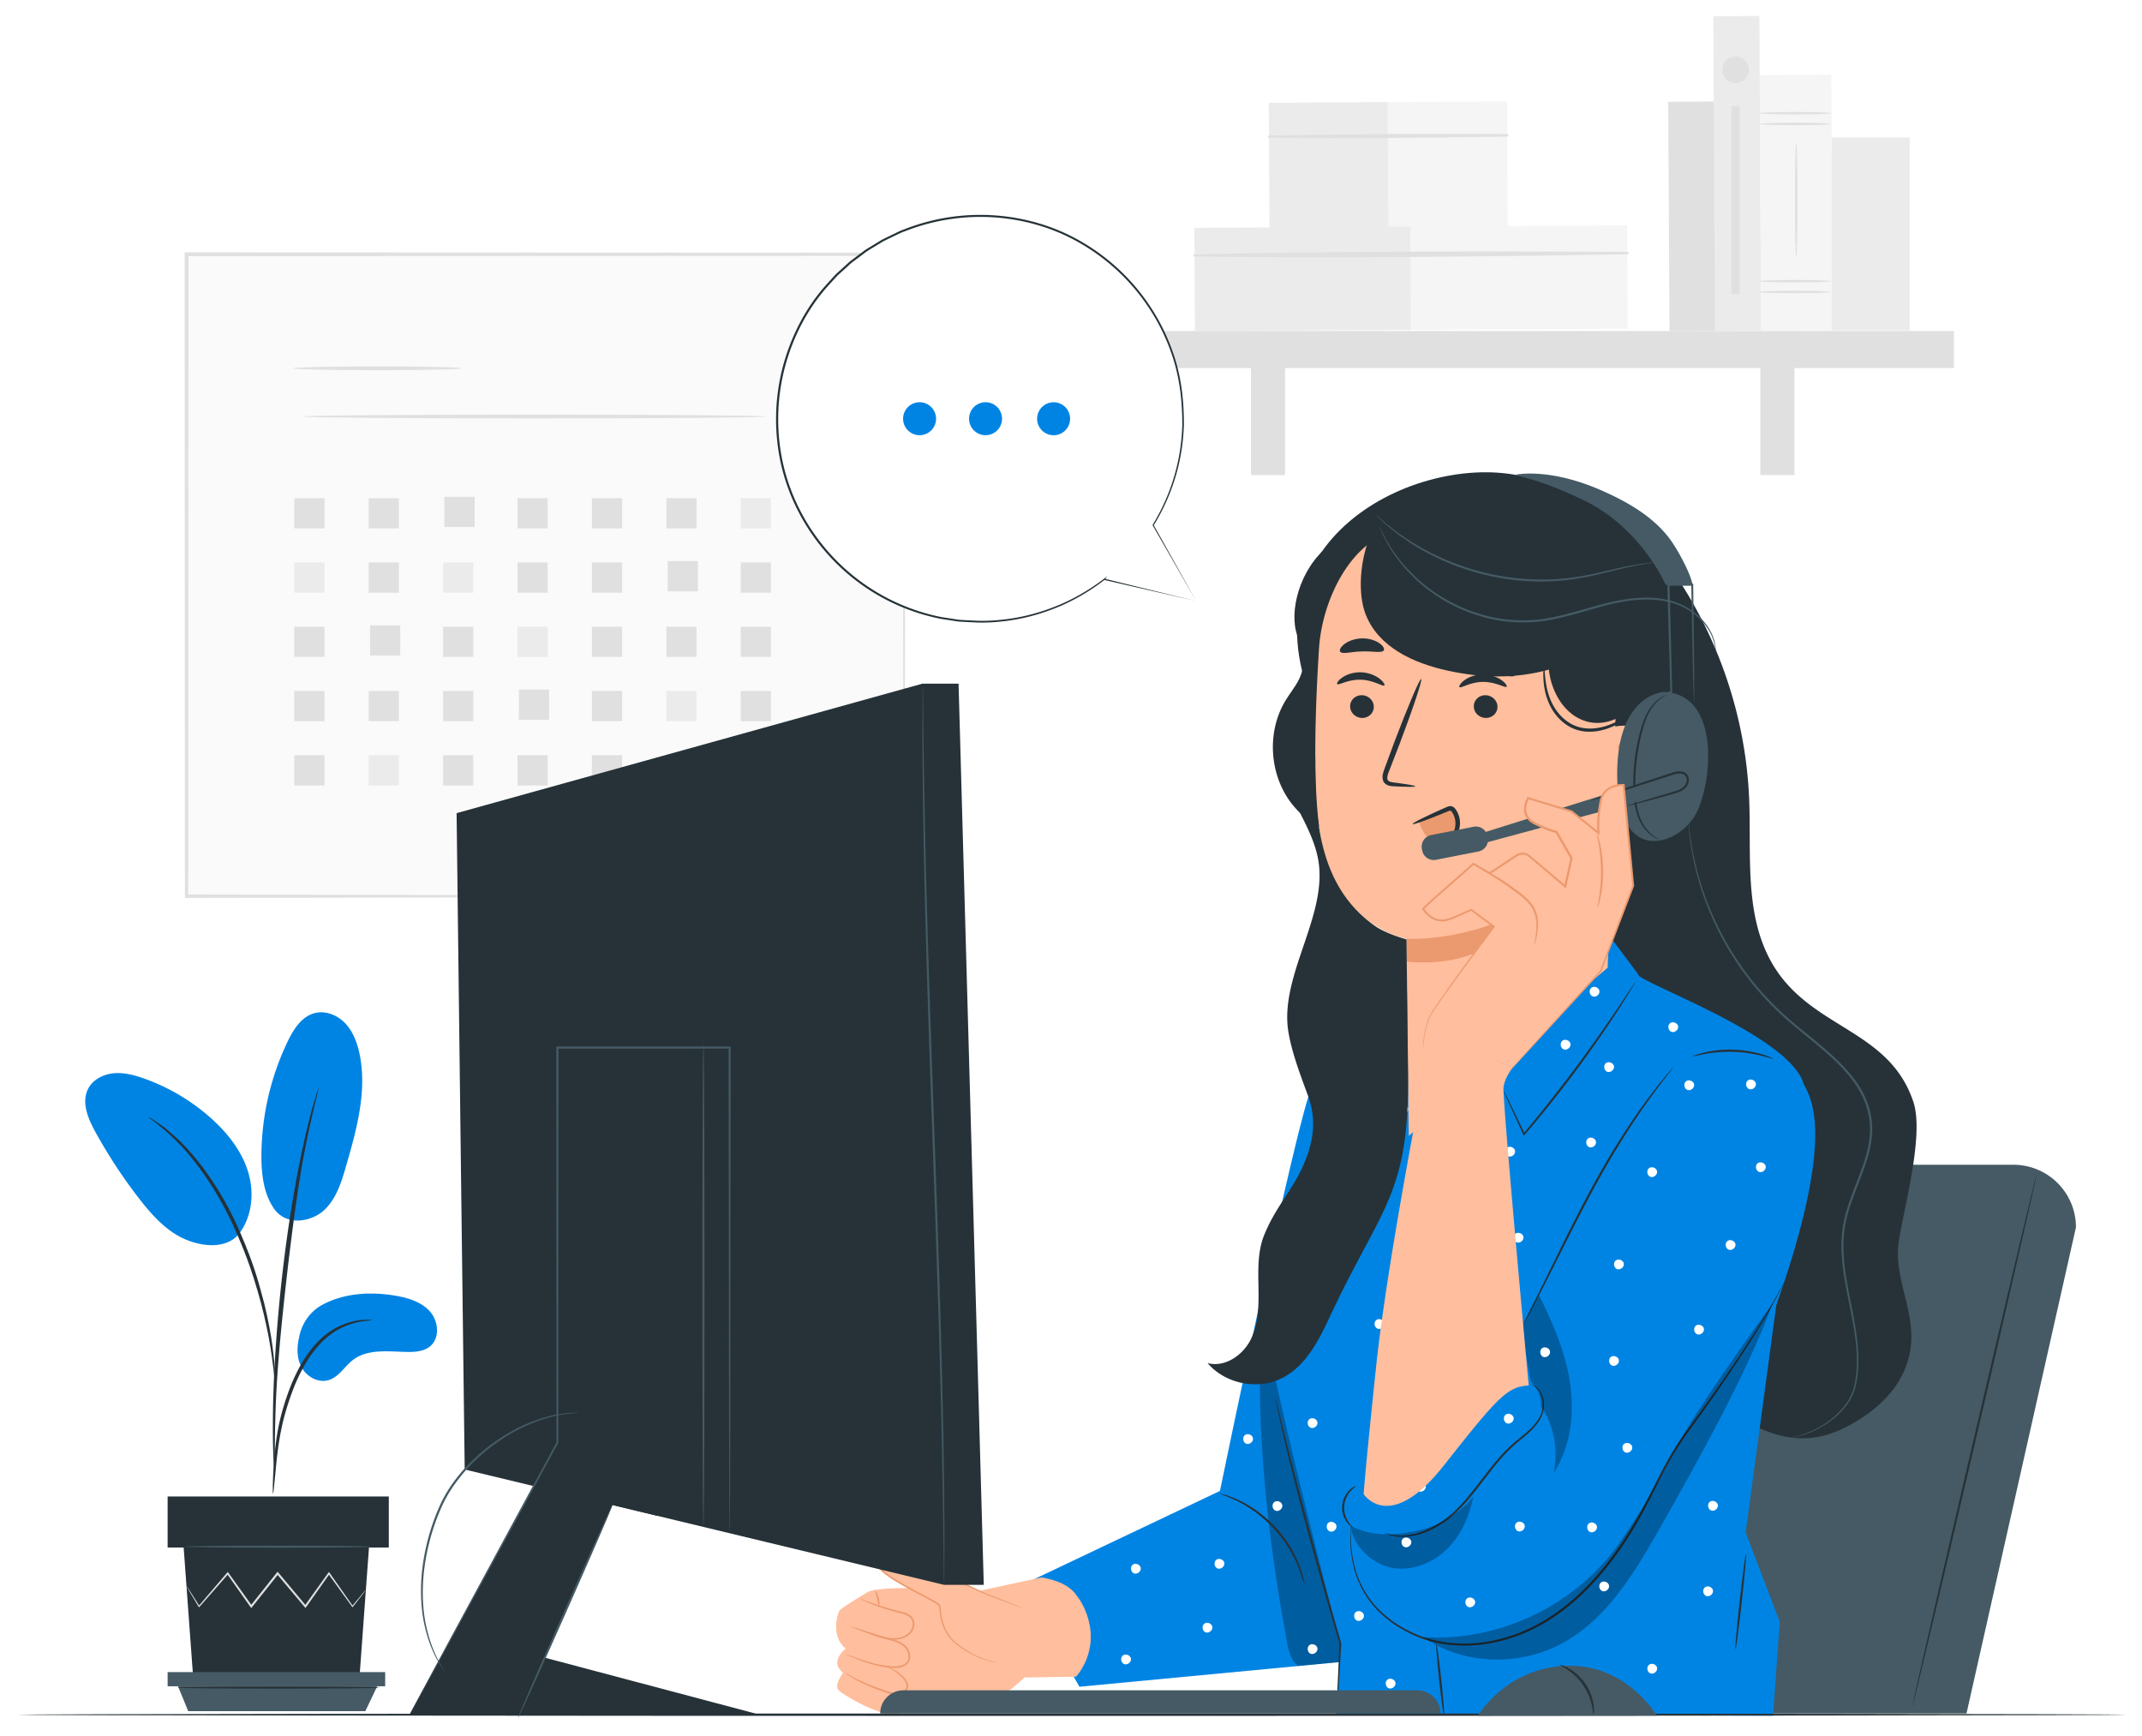 <svg width="538" height="436" fill="none" xmlns="http://www.w3.org/2000/svg"><g clip-path="url(#clip0)" filter="url(#filter0_d)"><path d="M227.085 59.85H46.869V221.08h180.216V59.851z" fill="#FAFAFA"/><path d="M227.086 221.09s-.031-1.038-.042-2.99c-.01-1.983-.031-4.869-.052-8.638-.02-7.568-.062-18.635-.104-32.733-.051-28.176-.124-68.426-.207-116.878l.405.405c-51.898.021-113.836.042-180.196.073h-.02l.477-.477c-.02 58.656-.041 113.856-.062 161.227l-.426-.425c53.767.093 98.761.166 130.343.218 15.801.052 28.248.083 36.761.114 4.246.021 7.506.042 9.728.052 1.09.01 1.92.021 2.512.021.582.01.883.031.883.031s-.27.021-.82.021c-.571.01-1.392.01-2.461.02-2.211.011-5.44.032-9.645.052-8.492.031-20.908.063-36.668.115-31.654.051-76.741.124-130.623.218h-.425v-.426c-.02-47.372-.042-102.571-.062-161.228v-.478h.497c66.361.031 128.298.052 180.196.073h.405v.405c-.083 48.555-.156 88.898-.207 117.126-.042 14.057-.083 25.093-.104 32.64-.021 3.738-.031 6.603-.052 8.565 0 1.921-.031 2.897-.031 2.897z" fill="#E0E0E0"/><path d="M115.97 88.504c0 .27-9.489.478-21.19.478-11.7 0-21.188-.218-21.188-.478 0-.27 9.478-.477 21.189-.477 11.7-.01 21.189.208 21.189.477zM192.329 100.61c0 .27-26.058.478-58.2.478-32.152 0-58.2-.218-58.2-.478 0-.27 26.058-.477 58.2-.477s58.2.207 58.2.477zM81.503 121.112h-7.59v7.589h7.59v-7.589zM100.189 121.112H92.6v7.589h7.589v-7.589zM119.219 120.771h-7.589v7.589h7.589v-7.589zM137.564 121.112h-7.589v7.589h7.589v-7.589zM156.262 121.112h-7.589v7.589h7.589v-7.589zM174.95 121.112h-7.589v7.589h7.589v-7.589z" fill="#E0E0E0"/><path d="M193.636 121.112h-7.589v7.589h7.589v-7.589zM81.503 137.258h-7.59v7.589h7.59v-7.589z" fill="#EBEBEB"/><path d="M100.189 137.258H92.6v7.589h7.589v-7.589z" fill="#E0E0E0"/><path d="M118.876 137.258h-7.589v7.589h7.589v-7.589z" fill="#EBEBEB"/><path d="M137.564 137.258h-7.589v7.589h7.589v-7.589zM156.262 137.258h-7.589v7.589h7.589v-7.589zM175.292 136.915h-7.589v7.589h7.589v-7.589zM193.636 137.258h-7.589v7.589h7.589v-7.589zM81.503 153.4h-7.59v7.589h7.59V153.4zM100.532 153.047h-7.59v7.589h7.59v-7.589zM118.876 153.4h-7.589v7.589h7.589V153.4z" fill="#E0E0E0"/><path d="M137.564 153.4h-7.589v7.589h7.589V153.4z" fill="#EBEBEB"/><path d="M156.262 153.4h-7.589v7.589h7.589V153.4zM174.95 153.4h-7.589v7.589h7.589V153.4zM193.636 153.4h-7.589v7.589h7.589V153.4zM81.503 169.534h-7.59v7.589h7.59v-7.589zM100.189 169.534H92.6v7.589h7.589v-7.589zM118.876 169.534h-7.589v7.589h7.589v-7.589zM137.919 169.191h-7.589v7.589h7.589v-7.589zM156.262 169.534h-7.589v7.589h7.589v-7.589z" fill="#E0E0E0"/><path d="M174.95 169.534h-7.589v7.589h7.589v-7.589z" fill="#EBEBEB"/><path d="M193.636 169.534h-7.589v7.589h7.589v-7.589zM81.503 185.676h-7.59v7.589h7.59v-7.589z" fill="#E0E0E0"/><path d="M100.189 185.676H92.6v7.589h7.589v-7.589z" fill="#EBEBEB"/><path d="M118.876 185.676h-7.589v7.589h7.589v-7.589zM137.564 185.676h-7.589v7.589h7.589v-7.589zM156.262 185.676h-7.589v7.589h7.589v-7.589zM175.292 185.335h-7.589v7.589h7.589v-7.589zM193.636 185.676h-7.589v7.589h7.589v-7.589zM430.595 21.49l-11.586.063.309 57.628 11.586-.062-.309-57.629z" fill="#E0E0E0"/><path d="M348.667 21.638l-29.992.16.17 31.81 29.992-.16-.17-31.81z" fill="#EBEBEB"/><path d="M378.527 21.482l-29.993.16.17 31.81 29.993-.16-.17-31.81z" fill="#F5F5F5"/><path d="M318.725 30.586c19.933.166 39.907.052 59.84-.28.405-.01.405-.634 0-.634-19.933-.114-39.907-.01-59.84.364-.353.01-.353.55 0 .55z" fill="#E0E0E0"/><path d="M354.48 52.93l-54.494.293.139 25.923 54.494-.292-.139-25.923z" fill="#EBEBEB"/><path d="M408.704 52.64l-54.493.291.139 25.923 54.493-.292-.139-25.923z" fill="#F5F5F5"/><path d="M300.019 60.424c36.201.405 72.527.041 108.717-.54.405-.01.405-.633 0-.633-36.201-.187-72.526-.166-108.717.623-.353.02-.353.55 0 .55zM490.751 79.141H279.638v9.292h211.113v-9.292z" fill="#E0E0E0"/><path d="M322.763 83.607h-8.565v31.695h8.565V83.607zM450.708 83.607h-8.576v31.695h8.576V83.607z" fill="#E0E0E0"/><path d="M441.907.002l-11.586.062.425 79.254 11.586-.062-.425-79.254z" fill="#EBEBEB"/><path d="M459.987 14.756l-17.992.096.345 64.232 17.992-.096-.345-64.232z" fill="#F5F5F5"/><path d="M459.862 27.128c0 .177-4.028.312-9 .312-4.973 0-9.001-.135-9.001-.312 0-.176 4.028-.311 9.001-.311 4.972 0 9 .135 9 .311zM459.862 24.429c0 .176-4.028.311-9 .311-4.973 0-9.001-.135-9.001-.311 0-.177 4.028-.312 9.001-.312 4.972 0 9 .146 9 .312zM459.862 69.32c0 .176-4.028.31-9 .31-4.973 0-9.001-.134-9.001-.31 0-.177 4.028-.312 9.001-.312 4.972 0 9 .145 9 .311zM459.862 66.62c0 .176-4.028.311-9 .311-4.973 0-9.001-.135-9.001-.311s4.028-.311 9.001-.311c4.972 0 9 .145 9 .311zM451.154 60.733c-.177 0-.312-6.479-.312-14.473 0-7.993.135-14.472.312-14.472.176 0 .311 6.479.311 14.472 0 7.994-.135 14.473-.311 14.473z" fill="#E0E0E0"/><path d="M479.652 30.524h-19.59v48.483h19.59V30.524z" fill="#EBEBEB"/><path d="M439.257 13.53a3.336 3.336 0 01-3.332 3.332 3.336 3.336 0 01-3.333-3.333 3.336 3.336 0 013.333-3.332 3.336 3.336 0 013.332 3.332zM436.953 22.686h-2.056V69.84h2.056V22.685z" fill="#E0E0E0"/><path d="M81.243 323.548c5.43-2.803 11.835-3.166 17.867-2.17 3.239.54 6.623 1.506 8.824 3.935 2.201 2.429 2.627 6.717.093 8.814-1.505 1.246-3.612 1.433-5.564 1.412-4.724-.052-9.956-.882-13.735 1.952-2.15 1.619-3.582 4.319-6.157 5.108-2.512.778-5.356-.706-6.696-2.98-1.339-2.273-1.38-5.108-.758-7.672 0 0 .654-5.575 6.126-8.399zM68.792 299.513c3.323 4.745 9.78 3.177 12.77.281 2.99-2.897 4.256-7.091 5.409-11.099 2.637-9.146 5.284-18.738 3.332-28.051-.581-2.782-1.63-5.564-3.581-7.63-1.952-2.066-4.963-3.291-7.714-2.565-3.26.862-5.274 4.049-6.738 7.081a67.006 67.006 0 00-6.613 28.695c-.01 4.63.53 9.468 3.135 13.288zM59.668 306.324c3.602-4.278 4.288-10.528 2.689-15.885-1.61-5.367-5.233-9.924-9.406-13.651a50.693 50.693 0 00-16.85-9.946c-2.44-.851-5.003-1.537-7.578-1.287-2.575.249-5.16 1.557-6.364 3.851-1.775 3.385-.073 7.485 1.765 10.828a128.42 128.42 0 0011.067 16.85c3.322 4.277 7.122 8.492 12.178 10.433 5.055 1.931 10.309 1.703 12.987-1.796" fill="#0084E4"/><path d="M68.577 371.096c.062 0 .166-.768.301-2.16.156-1.567.343-3.54.571-5.886.27-2.471.633-5.419 1.319-8.627.685-3.198 1.754-6.665 3.135-10.185 1.422-3.498 3.166-6.675 5.201-9.219 2.025-2.554 4.37-4.402 6.572-5.471a18.342 18.342 0 015.533-1.723c1.38-.146 2.15-.249 2.15-.312 0-.062-.77-.072-2.181-.031-1.402.094-3.457.447-5.772 1.506-2.326 1.027-4.817 2.906-6.935 5.512-2.139 2.596-3.935 5.845-5.388 9.406-1.402 3.582-2.46 7.08-3.115 10.351-.654 3.26-.955 6.239-1.152 8.741a113.49 113.49 0 00-.29 5.918c-.032 1.401-.011 2.169.051 2.18z" fill="#263238"/><path d="M68.98 366.559c.032 0 .052-.342.063-.996 0-.748 0-1.703-.01-2.866-.01-2.481-.01-6.073.124-10.516.218-8.877.986-18.428 2.46-31.883 1.402-12.655 3.27-27.397 5.254-36.969.425-2.18.85-4.142 1.256-5.855.384-1.723.716-3.208 1.028-4.402.27-1.132.487-2.045.664-2.782.145-.644.208-.976.177-.987-.032-.01-.146.312-.343.935-.218.716-.488 1.63-.83 2.741-.374 1.193-.748 2.668-1.174 4.381a122.842 122.842 0 00-1.38 5.845c-1.963 8.679-4.029 20.815-5.524 34.311-1.474 13.496-2.149 25.778-2.2 34.675-.052 4.443.041 8.046.155 10.538.073 1.162.125 2.107.177 2.855.03.643.072.986.104.975z" fill="#263238"/><path d="M69.032 342.867c.062 0 .052-1.059-.02-2.99-.115-1.92-.374-4.692-.914-8.097-.571-3.395-1.37-7.423-2.637-11.794-.55-2.004-1.828-6.8-4.932-13.964-4.09-9.706-9.655-17.638-14.482-22.559-1.132-1.308-2.398-2.242-3.405-3.166-.52-.447-.987-.883-1.454-1.236-.477-.322-.913-.633-1.318-.913-1.589-1.09-2.481-1.662-2.513-1.61-.145.198 3.561 2.378 8.243 7.361 4.662 4.973 10.07 12.853 14.13 22.476 2.263 5.222 3.841 9.873 4.962 13.829 1.298 4.339 2.15 8.326 2.804 11.679.612 3.364.975 6.115 1.193 8.015.156 1.921.28 2.969.343 2.969zM46.13 384.666l2.378 32.526h41.786l2.378-32.526H46.13zM97.655 371.842H42.102v12.821h55.553v-12.821z" fill="#263238"/><path d="M42.102 415.944v3.561h54.64v-3.561h-54.64z" fill="#455A64"/><path d="M47.272 425.752l-2.564-6.25h50.04l-2.99 6.25H47.272z" fill="#455A64"/><path d="M91.893 395.295c.01.01-.052.114-.197.301-.166.218-.374.488-.623.831-.592.757-1.412 1.806-2.43 3.114l-.103.135-.104-.145c-1.526-2.118-3.571-4.942-5.98-8.274h.343c-1.776 2.522-3.759 5.325-5.887 8.336l-.187.26-.207-.25c-2.17-2.585-4.537-5.388-6.987-8.305h.405c-.125.156-.25.322-.384.488-2.17 2.72-4.257 5.347-6.24 7.828l-.207.259-.198-.27c-2.117-3-4.1-5.803-5.886-8.336l.343.021-7.257 8.264-.135.145-.094-.166c-.955-1.609-1.723-2.886-2.273-3.821-.24-.415-.426-.747-.582-1.017-.124-.229-.187-.353-.176-.363.01-.011.093.103.239.321.166.26.384.582.643.976.582.914 1.381 2.17 2.388 3.748l-.228-.021c1.858-2.18 4.277-5.014 7.142-8.367l.177-.208.166.228c1.806 2.523 3.8 5.316 5.938 8.295l-.405-.01c1.973-2.492 4.07-5.118 6.23-7.838.134-.166.259-.332.383-.478l.198-.249.207.249c2.44 2.917 4.797 5.731 6.966 8.326l-.394.011c2.149-3.001 4.153-5.793 5.949-8.295l.176-.239.166.239c2.357 3.363 4.36 6.218 5.856 8.357l-.208-.01c1.07-1.277 1.91-2.295 2.533-3.032.27-.322.498-.581.675-.789.156-.166.239-.259.25-.249z" fill="#E0E0E0"/><path d="M93.252 384.449c0 .145-10.475.26-23.38.26-12.914 0-23.39-.115-23.39-.26 0-.145 10.465-.26 23.39-.26 12.905 0 23.38.125 23.38.26z" fill="#455A64"/><path d="M95.361 419.845c0 .146-11.378.26-25.414.26-14.036 0-25.415-.114-25.415-.26 0-.145 11.379-.259 25.415-.259s25.414.114 25.414.259z" fill="#263238"/><path d="M493.906 426.346H365.401l27.497-122.11c0-8.669 7.029-15.707 15.708-15.707h97.1c8.669 0 15.707 7.028 15.707 15.707l-27.496 122.11h-.011z" fill="#455A64"/><path d="M511.51 291.029c.141.033-6.714 29.935-15.319 66.785-8.607 36.86-15.702 66.696-15.844 66.663-.141-.033 6.714-29.935 15.319-66.785 8.605-36.85 15.702-66.696 15.844-66.663zM419.791 138.932c11.773 16.788 18.635 36.97 19.528 57.453.602 13.807-1.256 28.518 5.295 40.696 9.406 17.462 29.743 16.86 35.972 35.692 2.71 8.192-2.284 26.204-3.633 34.727-1.526 9.686 4.391 17.815 2.865 27.491-1.401 8.876-8.046 15.209-16.019 19.341-7.101 3.675-13.662 3.769-21.044.717-14.067-5.825-25.777-11.971-35.806-23.432-14.078-16.092-18.324-38.371-20.732-59.622a523.085 523.085 0 013.187-140.932" fill="#263238"/><path d="M449.888 357.01s.156-.052.457-.114c.301-.073.758-.145 1.329-.311a22.283 22.283 0 004.858-1.942c1.994-1.079 4.35-2.668 6.416-5.149 1.018-1.236 1.952-2.72 2.513-4.454.529-1.734.768-3.685.882-5.71.197-4.069-.415-8.523-1.349-13.226-.904-4.713-2.129-9.738-2.43-15.178-.145-2.71-.02-5.534.592-8.326.581-2.803 1.588-5.534 2.637-8.285 1.059-2.751 2.17-5.523 2.969-8.43.758-2.907 1.225-5.99.716-9.032-.446-3.052-1.692-5.897-3.363-8.388-1.672-2.502-3.758-4.672-5.887-6.665-4.287-4.008-8.928-7.309-12.894-11.026-8.004-7.371-13.392-15.759-16.797-23.193-1.703-3.727-3.001-7.215-3.862-10.35-.499-1.547-.779-3.042-1.142-4.392-.27-1.37-.509-2.616-.727-3.737-.332-2.263-.571-4.028-.633-5.232-.042-.582-.083-1.039-.104-1.371-.021-.311-.021-.467-.021-.467s.031.156.073.467c.041.332.093.779.155 1.36.104 1.204.374 2.949.738 5.212.228 1.121.488 2.367.778 3.716.374 1.34.665 2.824 1.173 4.361.893 3.114 2.212 6.582 3.925 10.278 3.436 7.371 8.824 15.686 16.787 22.985 3.945 3.675 8.596 6.976 12.925 11.004 2.149 2.014 4.267 4.205 5.97 6.759 1.713 2.543 3 5.471 3.457 8.617.529 3.135.041 6.301-.737 9.25-.821 2.948-1.942 5.741-3.001 8.482-1.048 2.74-2.055 5.45-2.626 8.201-.602 2.741-.727 5.513-.592 8.191.28 5.378 1.485 10.393 2.367 15.127.903 4.723 1.516 9.219 1.287 13.33-.124 2.055-.373 3.997-.934 5.793-.581 1.785-1.557 3.291-2.606 4.537-2.128 2.512-4.526 4.08-6.551 5.138-2.035 1.07-3.758 1.589-4.931 1.859-1.184.27-1.817.311-1.817.311z" fill="#455A64"/><path d="M256.589 394.106l49.822-23.66s19.404-94.204 23.068-101.284c3.665-7.07 19.009-13.185 19.009-13.185l-2.564 127.571-4.547 29.421-70.264 6.655-14.524-25.518z" fill="#0084E4"/><path d="M214.063 416.427c-.27-.011-1.661.862-.498 3.042 1.163 2.19 9.593 9.426 12.074 6.904 2.481-2.523-1.308-5.596-1.308-5.596l-10.268-4.35z" fill="#FFBE9D"/><path d="M224.696 420.881s10.184 1.287 14.108 2.772c4.257 1.619 9.448.519 12.936-1.848 3.488-2.367 5.523-4.506 5.523-4.506l12.998-.207s6.239-6.468 2.533-16.103c-.644-1.681-1.339-3.01-2.979-5.076-1.547-1.672-3.987-3.021-8.192-3.748l-15.437 3.333s-23.92-1.713-28.176.301c0 0-5.347 3.166-6.997 4.495-.623.498-2.513 6.592 1.37 9.748 0 0-3.384 2.7-1.557 5.108l.882 1.069s-2.273 2.949-1.111 4.236c1.173 1.288 11.41 7.278 15.064 5.856 3.675-1.423.654-4.807-.965-5.43z" fill="#FFBE9D"/><path d="M214.957 404.799c.01-.031.456.146 1.266.457.81.311 1.973.747 3.447 1.215.737.238 1.547.467 2.419.706.872.238 1.827.425 2.813.747.976.322 2.035.789 2.803 1.692.737.872 1.236 2.18.748 3.416-.239.612-.727 1.069-1.267 1.36-.55.28-1.131.415-1.702.477-1.153.104-2.222-.031-3.25-.176-2.045-.311-3.82-.862-5.274-1.37a55.197 55.197 0 01-3.415-1.35c-.8-.343-1.225-.55-1.215-.571.01-.031.467.125 1.277.426.81.29 1.983.737 3.447 1.214 1.464.478 3.228.987 5.242 1.277.997.125 2.077.249 3.146.146.53-.063 1.069-.187 1.547-.436.467-.25.872-.644 1.069-1.142.405-1.018-.01-2.191-.674-2.99-.675-.81-1.672-1.267-2.606-1.589-.955-.322-1.911-.519-2.783-.778a43.577 43.577 0 01-5.834-2.098c-.8-.384-1.215-.612-1.204-.633z" fill="#EB996E"/><path d="M215.872 397.426c.01-.031.456.145 1.256.456.799.312 1.962.758 3.426 1.236a59.082 59.082 0 005.18 1.484c.976.25 2.097.447 3.021 1.225.457.385.8.945.883 1.568a3.324 3.324 0 01-.26 1.817c-.509 1.163-1.588 1.91-2.668 2.274-1.09.373-2.222.394-3.249.259-2.066-.311-3.759-1.048-5.222-1.516-1.402-.488-2.565-.892-3.447-1.204-.81-.291-1.256-.467-1.246-.498.01-.031.467.093 1.298.342.893.281 2.066.644 3.488 1.08 1.474.426 3.198 1.132 5.181 1.412.986.125 2.045.093 3.062-.26.997-.342 1.962-1.027 2.409-2.045.467-1.007.311-2.242-.509-2.896-.789-.675-1.869-.903-2.845-1.153a56.048 56.048 0 01-5.19-1.578 48.36 48.36 0 01-3.385-1.37c-.768-.384-1.194-.602-1.183-.633z" fill="#EB996E"/><path d="M220.782 399.535c-.125 0-.187-.934-.467-2.045-.26-1.111-.623-1.972-.519-2.035.093-.052.654.758.934 1.931.291 1.173.166 2.16.052 2.149z" fill="#EB996E"/><path d="M256.731 399.831l-9.084-3.499s-25.217-11.772-25.643-11.129c-.426.633-1.796.571-1.495 3.644.301 3.073 14.991 9.271 15.458 10.34.468 1.07-.311 6.447 5.119 10.309 5.429 3.862 9.343 3.945 9.343 3.945" fill="#FFBE9D"/><path d="M250.432 413.437c0 .01-.073.01-.219.01-.145-.01-.352-.021-.633-.062-.55-.073-1.36-.239-2.356-.571-1.007-.322-2.201-.82-3.52-1.537-1.308-.727-2.782-1.599-4.184-2.896-1.401-1.288-2.543-3.136-3.093-5.305-.291-1.08-.395-2.253-.54-3.395a2.196 2.196 0 00-.094-.395c-.031-.083-.124-.155-.238-.238a9.882 9.882 0 00-.738-.478c-.519-.301-1.059-.592-1.598-.893-2.191-1.163-4.516-2.346-6.863-3.696-1.173-.675-2.356-1.391-3.498-2.211-.571-.415-1.132-.851-1.641-1.37a4.807 4.807 0 01-.695-.872c-.083-.177-.177-.353-.208-.571-.041-.208-.031-.374-.052-.561-.031-.727 0-1.505.384-2.191.198-.342.519-.602.8-.799a1.78 1.78 0 00.353-.301c.031-.021-.021.01.083-.083.114-.073.135-.052.176-.052.094-.01.114.01.177.01.093.021.187.042.27.063 1.37.425 2.616.965 3.872 1.484a348.861 348.861 0 017.143 3.125 852.876 852.876 0 0111.98 5.513c.852.394 1.661.799 2.43 1.121.789.311 1.526.602 2.221.872 1.381.55 2.564 1.017 3.551 1.412.944.384 1.702.685 2.242.903.239.104.426.177.582.249.124.063.197.094.186.094 0 .01-.072-.011-.207-.052-.156-.052-.353-.125-.592-.208-.55-.197-1.308-.477-2.274-.83-.996-.374-2.2-.82-3.581-1.34-.696-.259-1.443-.55-2.232-.84-.789-.322-1.589-.717-2.45-1.101-3.426-1.547-7.496-3.395-12.022-5.43a386.066 386.066 0 00-7.143-3.104c-1.246-.508-2.523-1.059-3.821-1.464-.083-.02-.155-.041-.238-.051a.818.818 0 01-.083-.011c0-.01 0 .031-.011-.031-.031-.083 0-.062-.02-.104l-.032-.031c.291.197.073.062.135.114l-.02.031c-.135.177-.301.291-.436.395-.291.208-.53.394-.686.675-.321.55-.363 1.266-.332 1.952.021.373.042.654.208.934.166.28.384.55.623.789.477.488 1.027.913 1.588 1.329 1.121.799 2.294 1.515 3.457 2.19 2.336 1.35 4.651 2.533 6.842 3.707.55.301 1.09.591 1.609.903.259.156.519.311.768.508.114.094.27.208.353.405.062.166.094.322.114.468.146 1.193.229 2.304.509 3.363.53 2.108 1.609 3.914 2.959 5.181 1.339 1.277 2.813 2.169 4.09 2.907a22.98 22.98 0 003.457 1.588c.987.343 1.776.529 2.315.633.27.052.478.083.623.104.177.031.25.031.25.042zM222.619 414.619c.01-.021.363.042.965.28a9.749 9.749 0 012.378 1.371c.457.363.934.789 1.37 1.329.415.539.841 1.266.737 2.117-.114.862-.851 1.547-1.682 1.817-.861.291-1.785.156-2.647-.083-3.384-1.028-6.322-2.273-8.357-3.353a25.039 25.039 0 01-2.346-1.391c-.54-.364-.821-.582-.8-.602.021-.032.332.145.883.467.56.311 1.37.758 2.398 1.266 2.055 1.007 5.004 2.201 8.336 3.219.82.228 1.672.342 2.398.093.727-.228 1.329-.799 1.423-1.474.104-.685-.239-1.339-.623-1.848-.395-.519-.862-.945-1.287-1.319-1.755-1.453-3.188-1.806-3.146-1.889z" fill="#EB996E"/><path opacity=".3" d="M341.013 413.001c-8.16-27.522-15.354-62.965-23.515-90.487-2.979 25.404.748 58.947 5.43 84.102.55 2.948.799 5.834 3.083 7.776l15.002-1.391z" fill="#000"/><path d="M327.653 394.105c-.115.021-.457-1.796-1.558-4.547-.54-1.381-1.339-2.959-2.336-4.63a35.866 35.866 0 00-3.83-5.056 36.267 36.267 0 00-4.755-4.205c-1.599-1.131-3.115-2.034-4.444-2.678-2.657-1.308-4.453-1.786-4.412-1.89.01-.031.457.073 1.267.301.405.104.893.26 1.443.478.55.218 1.204.436 1.868.768 1.371.602 2.928 1.495 4.568 2.616a33.746 33.746 0 014.869 4.236 33.296 33.296 0 013.862 5.16c.997 1.713 1.765 3.332 2.274 4.744.291.696.457 1.35.633 1.921.187.571.291 1.069.374 1.474.135.851.208 1.308.177 1.308z" fill="#263238"/><path d="M343.205 254.689s-26.1 58.293-26.1 68.996c0 10.704 19.56 85.068 19.56 85.068-.187 2.949-.945 17.774-.945 17.774l109.62.373 1.672-23.566-8.555-22.456 8.544-63.474s5.752-36.855 6.261-47.164c.643-12.894-43.053-27.843-41.859-29.629l-7.548-10.101-43.219 35.09-8.544-24.667-10.237 9.676 1.35 4.08z" fill="#0084E4"/><path d="M414.995 270.199c-11.867 20.078-33.575 56.663-33.575 56.663l-38.91 44.361s-2.544 22.549 2.543 29.453 13.818 11.638 13.818 11.638 10.278 0 23.318-10.911c13.049-10.911 49.043-55.999 49.043-55.999l12.364-14.908s14.742-36.212 11.991-54.65c-1.059-7.111-4.09-10.06-8.118-13.319-10.154-8.181-25.84-3.551-32.474 7.672z" fill="#0084E4"/><path d="M448.173 317.903c.01 0-.052.145-.176.415-.146.291-.333.686-.571 1.184a103.737 103.737 0 01-2.388 4.454c-2.149 3.83-5.482 9.25-9.852 15.769-2.191 3.26-4.631 6.8-7.309 10.559-2.658 3.779-5.741 7.63-8.264 12.157-2.575 4.485-4.796 9.468-7.548 14.42-2.751 4.942-6 9.852-9.883 14.441-3.893 4.578-8.295 8.565-13.112 11.586-4.796 3.042-10.029 5.014-15.178 5.876-5.149.893-10.226.602-14.701-.623-2.252-.592-4.329-1.495-6.218-2.523-1.9-1.017-3.624-2.18-5.118-3.467-1.516-1.267-2.814-2.648-3.862-4.091-1.091-1.412-1.89-2.896-2.554-4.318-1.277-2.876-1.817-5.544-2.087-7.724-.218-2.191-.229-3.904-.177-5.056.032-.561.063-.997.073-1.319.021-.291.031-.446.042-.446.01 0 .01.155.01.446-.01.322-.01.758-.021 1.308-.021 1.153.021 2.855.281 5.025.311 2.159.872 4.807 2.159 7.631.675 1.391 1.474 2.855 2.554 4.235 1.038 1.412 2.336 2.762 3.831 3.997 1.484 1.267 3.197 2.398 5.076 3.395 1.879 1.007 3.914 1.879 6.136 2.461 4.423 1.183 9.427 1.453 14.503.56 5.087-.872 10.237-2.813 14.971-5.834 4.754-2.99 9.115-6.946 12.977-11.493 3.851-4.558 7.09-9.437 9.842-14.347 2.751-4.911 4.972-9.905 7.578-14.41 2.544-4.558 5.669-8.42 8.326-12.168 2.7-3.747 5.16-7.267 7.361-10.506 4.402-6.489 7.786-11.866 9.987-15.656a116.788 116.788 0 002.471-4.401c.26-.488.467-.872.623-1.153.125-.249.208-.384.218-.384z" fill="#263238"/><path d="M340.558 369.219c.042.083-.55.415-1.267 1.214-.716.779-1.505 2.097-1.661 3.707-.145 1.609.395 3.052.955 3.945.561.913 1.08 1.36 1.028 1.422-.031.052-.664-.301-1.339-1.215-.675-.893-1.329-2.439-1.173-4.204.166-1.765 1.09-3.167 1.92-3.925.831-.778 1.516-.996 1.537-.944zM347.711 381.004c.011-.02.218.032.613.146.197.052.436.135.726.197.302.052.634.114 1.007.187 1.516.249 3.79.218 6.416-.592 2.617-.841 5.534-2.45 8.264-4.858 2.731-2.409 5.181-5.627 7.745-8.981 2.554-3.374 5.129-6.54 7.973-8.918 1.412-1.183 2.793-2.232 3.956-3.363 1.152-1.121 2.076-2.336 2.595-3.582.976-2.554.322-4.962-.602-6.125-.955-1.204-1.921-1.329-1.879-1.402 0-.02.218.032.602.177.374.176.924.477 1.433 1.1 1.017 1.194 1.775 3.675.789 6.395-.53 1.329-1.475 2.596-2.637 3.759-1.163 1.173-2.554 2.242-3.945 3.426-2.783 2.356-5.316 5.492-7.87 8.866-2.564 3.363-5.045 6.592-7.838 9.032-2.793 2.429-5.793 4.038-8.482 4.848-2.699.789-5.035.758-6.561.436-.374-.083-.706-.166-1.007-.239-.291-.083-.53-.187-.716-.249-.385-.166-.582-.249-.582-.26zM420.278 264.031c.011.011-.135.229-.436.623-.332.436-.778 1.007-1.329 1.734-1.183 1.474-2.813 3.675-4.796 6.416-3.935 5.502-8.98 13.392-13.849 22.497-4.89 9.095-8.949 17.535-12.053 23.556-1.547 3.021-2.814 5.451-3.727 7.112-.436.789-.789 1.422-1.059 1.91-.25.436-.384.654-.405.644-.021-.011.093-.25.301-.696.249-.498.56-1.142.965-1.952.872-1.754 2.087-4.194 3.572-7.184 3.01-6.063 7.007-14.534 11.918-23.649 4.879-9.126 9.987-17.006 14.015-22.466 2.025-2.72 3.706-4.89 4.942-6.323.581-.695 1.048-1.246 1.412-1.671.332-.374.508-.561.529-.551z" fill="#263238"/><path opacity=".3" d="M339.27 379.195c5.067 2.741 10.621 2.45 16.268 1.339 5.648-1.11 10.88-4.235 14.535-8.689-.986 4.931-3.094 9.759-6.696 13.268-3.603 3.509-8.804 5.554-13.756 4.651-4.952-.903-9.946-5.554-10.351-10.569zM387.13 349.246c3.187 4.879 4.319 11.046 3.083 16.735 4.288-6.561 5.295-14.877 4.142-22.632-1.152-7.755-4.308-15.064-7.817-22.082 0 0-3.872 6.53-3.903 7.257-.187 3.768 1.204 10.88 1.931 14.586 1.951 1.838 2.875 4.703 2.356 7.329M356.421 406.366c10.319 8.045 25.622 8.419 36.917 1.816 10.87-6.364 17.566-17.825 23.774-28.778 9.614-16.963 21.355-37.945 28.228-56.196 0 0-19.258 26.276-25.061 37.603-4.381 8.544-7.745 14.181-13.133 22.123-10.839 15.967-30.46 25.518-49.718 24.221" fill="#000"/><path d="M335.716 426.528c-.01 0-.021-.115-.021-.322 0-.249.011-.561.021-.945.031-.882.073-2.087.135-3.602.145-3.156.353-7.589.592-12.915l.01.072a1053.612 1053.612 0 01-6.302-21.936c-2.989-10.818-5.512-20.66-7.215-27.813-.851-3.581-1.505-6.478-1.92-8.492-.198-.966-.353-1.744-.478-2.315-.104-.53-.145-.81-.125-.82.021 0 .104.27.239.789.145.571.332 1.339.571 2.294.509 2.045 1.215 4.921 2.087 8.451 1.796 7.132 4.371 16.943 7.361 27.76a1830.771 1830.771 0 006.208 21.958l.01.041v.031c-.322 5.326-.592 9.749-.778 12.905-.104 1.505-.187 2.71-.25 3.592-.031.384-.062.685-.083.945-.031.207-.052.322-.062.322zM445.379 261.906c-.031.083-1.121-.301-2.927-.748a34.504 34.504 0 00-7.153-.986 34.423 34.423 0 00-7.205.561c-1.827.342-2.938.654-2.959.571-.01-.031.26-.156.748-.332.487-.187 1.225-.395 2.138-.623 1.827-.447 4.423-.81 7.299-.727 2.875.093 5.44.613 7.236 1.163.903.27 1.609.529 2.097.747.488.208.747.343.726.374zM410.665 242.76c.021.011-.083.198-.28.54-.229.395-.53.883-.883 1.485a207.406 207.406 0 01-3.394 5.378 299.01 299.01 0 01-12.106 17.161 301.485 301.485 0 01-11.046 13.683l-.218.259-.145-.311c-1.505-3.302-2.751-6.042-3.665-8.025-.405-.914-.727-1.661-.976-2.232-.218-.519-.321-.789-.301-.8.021-.01.166.249.426.748l1.09 2.18c.945 1.962 2.253 4.672 3.831 7.952l-.364-.052a387.914 387.914 0 0010.943-13.724c4.962-6.52 9.208-12.604 12.219-17.047 1.464-2.18 2.668-3.976 3.54-5.284.395-.582.717-1.059.966-1.433.218-.322.342-.488.363-.478zM435.89 410.166c-.145-.021.332-5.409 1.059-12.032.737-6.634 1.453-11.991 1.599-11.981.145.021-.332 5.409-1.059 12.033-.727 6.634-1.443 11.991-1.599 11.98zM360.76 408.753c.145-.021.706 4.039 1.235 9.043.54 5.014.851 9.084.696 9.105-.146.02-.706-4.039-1.236-9.043-.529-5.014-.841-9.094-.695-9.105z" fill="#263238"/><path d="M416.207 290.173c-.135-.862-1.329-1.329-2.014-.799l-.073.062c-.643.581-.405 1.837.416 2.128.82.291 1.806-.529 1.671-1.391zM405.381 263.794c-.135-.861-1.329-1.328-2.014-.799l-.073.062c-.643.582-.405 1.838.416 2.129.83.28 1.806-.54 1.671-1.392zM380.537 285.032c-.135-.862-1.329-1.329-2.014-.8l-.073.063c-.644.581-.405 1.837.415 2.128.831.291 1.807-.53 1.672-1.391zM353.68 274.372c-.135-.862-1.329-1.329-2.014-.799l-.073.062c-.644.581-.405 1.838.415 2.128.831.281 1.817-.54 1.672-1.391zM348.934 263.857c-.135-.862-1.329-1.329-2.014-.8l-.072.062c-.644.582-.405 1.838.415 2.129.82.28 1.806-.54 1.671-1.391zM350.991 251.701c-.135-.862-1.329-1.329-2.014-.8l-.073.062c-.643.582-.404 1.838.416 2.129.83.28 1.816-.53 1.671-1.391zM336.123 268.415c-.135-.862-1.329-1.329-2.014-.799l-.072.062c-.644.581-.405 1.838.415 2.128.82.281 1.806-.529 1.671-1.391zM370.57 273.229c-.135-.862-1.329-1.329-2.015-.799l-.072.062c-.644.581-.405 1.838.415 2.128.831.291 1.817-.529 1.672-1.391zM341.408 294.895c-.135-.861-1.329-1.329-2.014-.799l-.073.062c-.643.582-.404 1.838.416 2.129.82.28 1.806-.53 1.671-1.392zM314.706 357.207c-.135-.862-1.329-1.329-2.015-.799l-.072.062c-.644.581-.405 1.838.415 2.128.82.281 1.806-.529 1.672-1.391zM324.237 321.268c-.135-.862-1.329-1.329-2.014-.8l-.073.063c-.644.581-.405 1.837.415 2.128.82.29 1.807-.53 1.672-1.391zM394.449 258.167c-.135-.862-1.329-1.329-2.014-.8l-.073.062c-.643.582-.404 1.838.416 2.129.83.28 1.817-.53 1.671-1.391zM427.971 329.73c-.135-.862-1.329-1.329-2.014-.8l-.073.062c-.644.582-.405 1.838.415 2.129.82.28 1.807-.54 1.672-1.391zM441.021 268.144c-.135-.862-1.328-1.329-2.014-.8l-.072.063c-.644.581-.405 1.837.415 2.128.83.28 1.806-.53 1.671-1.391zM435.893 308.475c-.135-.861-1.329-1.328-2.014-.799l-.073.062c-.643.582-.405 1.838.416 2.129.83.28 1.816-.54 1.671-1.392zM406.616 337.597c-.135-.862-1.329-1.329-2.014-.799l-.073.062c-.643.581-.405 1.837.415 2.128.821.28 1.807-.54 1.672-1.391zM407.851 313.355c-.135-.861-1.329-1.329-2.014-.799l-.073.062c-.644.582-.405 1.838.415 2.128.82.281 1.807-.539 1.672-1.391zM425.509 268.351c-.135-.862-1.329-1.329-2.014-.799l-.073.062c-.643.581-.405 1.838.416 2.128.83.291 1.806-.529 1.671-1.391zM401.726 244.868c-.135-.862-1.329-1.329-2.014-.8l-.073.062c-.643.582-.405 1.838.416 2.129.83.28 1.816-.53 1.671-1.391zM400.863 282.73c-.135-.862-1.329-1.329-2.014-.8l-.073.062c-.643.582-.404 1.838.416 2.129.83.28 1.806-.53 1.671-1.391zM370.509 398.226c-.135-.862-1.329-1.329-2.014-.799l-.073.062c-.644.581-.405 1.838.415 2.128.82.281 1.807-.529 1.672-1.391zM335.677 379.227c-.135-.861-1.328-1.328-2.014-.799l-.072.062c-.644.582-.405 1.838.415 2.129.82.29 1.806-.53 1.671-1.392zM307.512 388.54c-.135-.861-1.328-1.329-2.014-.799l-.072.062c-.644.582-.405 1.838.415 2.128.83.281 1.806-.529 1.671-1.391zM304.501 404.58c-.135-.861-1.329-1.328-2.014-.799l-.073.062c-.643.582-.405 1.838.415 2.129.821.28 1.807-.53 1.672-1.392zM330.9 409.959c-.135-.862-1.329-1.329-2.014-.799l-.072.062c-.644.581-.405 1.838.415 2.128.83.281 1.806-.54 1.671-1.391zM322.077 374.036c-.135-.861-1.329-1.328-2.014-.799l-.073.062c-.643.582-.405 1.838.416 2.129.82.28 1.806-.54 1.671-1.392zM354.469 383.164c-.135-.862-1.329-1.329-2.014-.8l-.073.063c-.644.581-.405 1.837.415 2.128.82.28 1.807-.53 1.672-1.391zM431.469 373.974c-.135-.861-1.329-1.328-2.014-.799l-.073.062c-.643.582-.404 1.838.416 2.129.83.28 1.817-.53 1.671-1.392zM383.829 419.633c-.135-.862-1.329-1.329-2.015-.799l-.072.062c-.644.581-.405 1.838.415 2.128.82.281 1.807-.54 1.672-1.391zM404.144 394.22c-.135-.861-1.329-1.329-2.014-.799l-.073.062c-.643.582-.405 1.838.416 2.128.83.281 1.816-.539 1.671-1.391zM416.217 414.889c-.135-.862-1.329-1.329-2.014-.8l-.073.063c-.643.581-.405 1.837.416 2.128.82.28 1.806-.54 1.671-1.391zM382.633 306.64c-.134-.862-1.328-1.329-2.014-.799l-.072.062c-.644.581-.405 1.837.415 2.128.82.291 1.806-.529 1.671-1.391zM409.958 359.41c-.135-.862-1.328-1.329-2.014-.8l-.072.063c-.644.581-.405 1.837.415 2.128.831.28 1.817-.53 1.671-1.391zM401.104 379.393c-.135-.862-1.329-1.329-2.014-.799l-.073.062c-.644.581-.405 1.838.415 2.128.82.291 1.807-.529 1.672-1.391zM430.245 395.445c-.135-.862-1.329-1.329-2.014-.799l-.073.062c-.643.581-.405 1.838.416 2.128.82.291 1.806-.529 1.671-1.391zM350.502 418.626c-.135-.862-1.329-1.329-2.014-.8l-.072.062c-.644.582-.405 1.838.415 2.129.82.28 1.806-.53 1.671-1.391zM284.059 412.563c-.135-.862-1.329-1.329-2.014-.8l-.073.062c-.644.582-.405 1.838.415 2.129.82.28 1.807-.54 1.672-1.391zM342.571 401.652c-.135-.862-1.329-1.329-2.014-.8l-.072.063c-.644.581-.405 1.837.415 2.128.82.28 1.806-.54 1.671-1.391zM286.519 389.775c-.134-.861-1.328-1.329-2.014-.799l-.072.062c-.644.581-.405 1.838.415 2.128.82.281 1.806-.529 1.671-1.391zM380.174 352.089c-.135-.862-1.329-1.329-2.014-.799l-.073.062c-.644.581-.405 1.837.415 2.128.82.291 1.807-.529 1.672-1.391zM360.573 294.895c-.135-.861-1.328-1.329-2.014-.799l-.072.062c-.644.582-.405 1.838.415 2.129.82.28 1.806-.53 1.671-1.392zM355.674 344.503c-.135-.862-1.329-1.329-2.015-.8l-.072.063c-.644.581-.405 1.837.415 2.128.831.28 1.806-.54 1.672-1.391zM347.7 328.316c-.135-.862-1.328-1.329-2.014-.799l-.072.062c-.644.581-.405 1.837.415 2.128.82.291 1.806-.529 1.671-1.391zM382.967 379.176c-.135-.862-1.329-1.329-2.014-.8l-.073.063c-.644.581-.405 1.837.415 2.128.82.29 1.807-.54 1.672-1.391zM358.102 369.189c-.134-.862-1.328-1.329-2.014-.8l-.072.062c-.644.582-.405 1.838.415 2.129.831.29 1.817-.53 1.671-1.391zM368.742 314.426c-.135-.862-1.329-1.329-2.014-.8l-.073.063c-.643.581-.404 1.837.416 2.128.83.28 1.806-.53 1.671-1.391zM330.9 353.2c-.135-.861-1.329-1.329-2.014-.799l-.072.062c-.644.582-.405 1.838.415 2.128.83.291 1.806-.529 1.671-1.391zM389.32 335.407c-.135-.862-1.329-1.329-2.014-.8l-.073.062c-.643.582-.405 1.838.416 2.129.82.28 1.806-.53 1.671-1.391zM443.491 288.938c-.135-.862-1.329-1.329-2.014-.799l-.073.062c-.643.581-.404 1.838.416 2.128.82.291 1.806-.529 1.671-1.391zM421.494 253.765c-.135-.861-1.329-1.328-2.014-.799l-.073.062c-.644.582-.405 1.838.415 2.129.821.28 1.807-.54 1.672-1.392zM378.866 258.167c-.135-.862-1.329-1.329-2.014-.8l-.073.062c-.643.582-.405 1.838.415 2.129.821.28 1.807-.53 1.672-1.391z" fill="#fff"/><path d="M335.375 131.87c-8.181 5.201-11.441 16.102-9.884 22.549.789 3.249 2.264 6.52 1.62 9.79-.561 2.834-2.595 5.097-4.122 7.547-5.087 8.181-4.183 19.622 2.118 26.91 6.302 7.277 17.494 9.821 26.318 5.959" fill="#263238"/><path d="M330.538 174.426c-19.891-43.748 27.418-65.726 53.237-58.438 24.262 6.852 34.613 18.926 38.6 35.152 3.997 16.237 3.799 33.814-2.565 49.282-3.135 7.62-8.783 15.365-16.974 16.32" fill="#263238"/><path d="M353.845 281.261c-.343-20.898-.581-49.614-.592-49.5 0 0-17.971-2.979-21.687-26.421-1.848-11.659-1.267-30.772-.28-46.396.882-14.067 10.205-31.322 24.22-29.837l43.759 11.056a8.249 8.249 0 017.381 8.368l-2.855 90.508" fill="#FFBE9D"/><path d="M339.102 173.261c-.073 1.578 1.204 2.938 2.845 3.052 1.64.104 3.041-1.08 3.114-2.658.073-1.578-1.204-2.938-2.844-3.052-1.651-.114-3.042 1.08-3.115 2.658zM370.165 173.261c-.073 1.578 1.204 2.938 2.844 3.052 1.641.104 3.042-1.08 3.115-2.658.073-1.578-1.204-2.938-2.845-3.052-1.65-.114-3.042 1.08-3.114 2.658zM335.864 167.799c.363.405 2.689-1.204 5.928-1.09 3.229.073 5.544 1.817 5.918 1.433.176-.166-.177-.893-1.184-1.671-.997-.779-2.699-1.568-4.713-1.63-2.014-.052-3.738.633-4.734 1.36-1.028.716-1.391 1.412-1.215 1.598zM366.573 168.568c.373.394 2.647-1.308 5.876-1.308 3.228-.052 5.616 1.598 5.959 1.204.166-.177-.208-.883-1.246-1.63-1.017-.748-2.762-1.464-4.776-1.454-2.014.021-3.706.769-4.682 1.537-.986.768-1.318 1.485-1.131 1.651zM355.485 193.485c.01-.187-1.994-.53-5.254-.945-.83-.083-1.609-.249-1.744-.81-.197-.602.156-1.485.55-2.45.779-2.004 1.589-4.09 2.44-6.291 3.395-8.96 5.845-16.32 5.482-16.455-.364-.135-3.405 7.018-6.8 15.977-.82 2.211-1.599 4.308-2.336 6.333-.312.934-.851 2.004-.426 3.239.218.613.831 1.069 1.36 1.204.53.166.997.166 1.402.198 3.28.166 5.315.186 5.326 0z" fill="#263238"/><path d="M353.253 231.772s15.77 1.018 31.394-8.378c0 0-7.931 16.31-31.394 14.119v-5.741z" fill="#EB996E"/><path d="M365.772 163.968c.321.882 3.55.467 7.339.924 3.811.384 6.863 1.495 7.372.706.228-.374-.312-1.205-1.547-2.056-1.225-.851-3.188-1.661-5.461-1.91-2.274-.249-4.36.114-5.752.675-1.391.55-2.097 1.246-1.951 1.661zM336.61 159.671c.571.737 2.803-.031 5.481-.062 2.679-.125 4.953.498 5.472-.27.228-.374-.125-1.111-1.122-1.806-.976-.696-2.616-1.257-4.453-1.205-1.838.063-3.437.727-4.371 1.474-.945.748-1.256 1.506-1.007 1.869z" fill="#263238"/><path d="M402.607 179.399c.342-.166 12.551-5.565 12.686 8.471.145 14.036-13.974 11.285-14.005 10.88-.021-.405 1.319-19.351 1.319-19.351z" fill="#FFBE9D"/><path d="M405.524 193.384c.063-.042.25.166.665.353.405.176 1.1.301 1.827.02 1.474-.56 2.699-2.927 2.741-5.46a8.227 8.227 0 00-.717-3.499c-.436-1.017-1.11-1.734-1.858-1.858a1.239 1.239 0 00-1.433.685c-.186.394-.093.675-.166.695-.041.032-.301-.228-.197-.809.052-.281.218-.613.54-.883.332-.28.83-.425 1.35-.373 1.079.062 2.065 1.048 2.574 2.149.571 1.1.914 2.47.883 3.903-.063 2.834-1.485 5.492-3.509 6.094-.987.27-1.807-.021-2.243-.353-.426-.322-.498-.633-.457-.664z" fill="#EB996E"/><path d="M350.822 122.185c-7.807 4.039-11.025 20.006-7.786 28.186 3.228 8.171 11.939 12.168 20.524 14.047 8.586 1.879 17.006 2.107 25.467-.249.591 5.689 4.007 11.544 9.53 13.039 7.319 1.993 14.69-4.713 16.31-12.115 1.63-7.402-.81-15.023-3.219-22.217" fill="#263238"/><path d="M412.751 173.119c.031.041-.353.405-1.079 1.028a37.355 37.355 0 01-3.24 2.439c-1.432.945-3.228 1.994-5.46 2.637-2.191.634-4.89.862-7.444-.103-2.554-.976-4.443-2.907-5.637-4.87-1.205-1.993-1.755-4.028-2.025-5.73a20.96 20.96 0 01-.218-4.07c.042-.955.135-1.484.187-1.484.156 0-.01 2.128.602 5.44.333 1.64.914 3.581 2.087 5.44 1.163 1.837 2.948 3.623 5.295 4.505 2.336.893 4.848.717 6.955.146 2.129-.571 3.904-1.537 5.347-2.409 2.865-1.786 4.547-3.083 4.63-2.969z" fill="#263238"/><path d="M356.438 202.498c.468 1.194.955 2.409 1.745 3.416.789 1.007 1.941 1.817 3.228 1.869 1.371.062 2.679-.748 3.447-1.879.758-1.132 1.017-2.554.955-3.914-.052-1.236-.623-2.71-1.848-2.855-.509-.063-1.017.135-1.495.332-2.149.872-4.298 1.744-6.457 2.616" fill="#EB996E"/><path d="M359.015 207.813c.031-.207 1.454.374 3.447-.425.965-.385 2.024-1.153 2.606-2.368.581-1.193.695-2.813.083-4.225a4.886 4.886 0 00-.561-.965c-.259-.27-.208-.26-.488-.218-.259.072-.685.27-1.038.405-.363.145-.716.29-1.059.436-1.381.56-2.637 1.048-3.685 1.443-2.118.789-3.447 1.204-3.52 1.059-.062-.146 1.163-.831 3.198-1.807a161.481 161.481 0 014.64-2.139c.374-.155.665-.321 1.184-.487.249-.073.612-.115.955.031.343.135.55.373.716.56.291.384.54.779.727 1.225.758 1.765.571 3.717-.197 5.16-.789 1.474-2.139 2.305-3.281 2.647-1.163.353-2.159.27-2.793.104-.654-.156-.955-.374-.934-.436z" fill="#263238"/><path d="M418.348 169.785c-1.443-.104-13.029 1.402-12.116 22.944.851 20.13 14.971 15.697 19.476 8.118 4.267-7.174 6.738-30.065-7.36-31.062z" fill="#455A64"/><path d="M425.51 172.33c-.01 0-.031-.197-.051-.571-.021-.415-.042-.965-.073-1.64-.042-1.485-.104-3.561-.177-6.136-.103-5.294-.249-12.645-.425-21.137l.259.26c-1.91 0-3.924.01-5.98.01l.27-.28c.042 1.609.094 3.301.135 5.014.198 8.087.384 15.614.54 21.916v.187l-.176.041c-2.689.634-4.817 2.191-6.157 3.966-1.37 1.775-2.045 3.654-2.46 5.201-.415 1.558-.55 2.824-.633 3.675a18.36 18.36 0 00-.073.987c-.01.218-.021.342-.031.342-.011 0-.031-.114-.042-.342-.01-.229-.01-.561 0-.987.031-.861.135-2.149.519-3.737.384-1.578 1.038-3.509 2.419-5.357 1.35-1.848 3.561-3.509 6.344-4.184l-.177.229c-.176-6.302-.394-13.829-.633-21.916-.042-1.713-.094-3.405-.135-5.015l-.011-.28h.281c2.055 0 4.059.011 5.98.011h.259v.259c.094 8.492.177 15.843.228 21.137.011 2.575.011 4.651.021 6.136-.01.675-.01 1.225-.021 1.64.032.384.021.571 0 .571z" fill="#455A64"/><path d="M418.348 142.857s-6.063-14.192-20.504-21.189c-6.997-3.395-12.229-5.139-17.306-6.416 0 0 8.43-2.004 22.061 4.069 6.198 2.762 12.437 6.344 16.569 11.732 2.627 3.415 5.897 10.101 5.887 11.814h-6.707v-.01zM430.928 159.683c-.093.021.042-1.474-.944-3.841-.955-2.326-3.322-5.482-7.454-7.465-2.056-.965-4.516-1.578-7.185-1.754-2.678-.177-5.554.083-8.523.654-5.949 1.09-12.198 3.665-19.196 4.713a39.147 39.147 0 01-10.278-.01c-3.301-.467-6.395-1.402-9.239-2.502-5.658-2.336-10.226-5.596-13.455-8.887-3.25-3.281-5.347-6.426-6.52-8.721a12.314 12.314 0 01-.768-1.526l-.509-1.152c-.124-.291-.218-.519-.301-.706-.062-.166-.093-.249-.083-.249.011 0 .052.072.135.228.094.187.208.405.353.685.156.312.332.686.55 1.122.208.446.457.955.81 1.495 1.215 2.252 3.353 5.336 6.603 8.544 3.239 3.228 7.776 6.416 13.372 8.7 2.813 1.079 5.865 1.993 9.125 2.439 3.26.436 6.676.447 10.133 0 6.903-1.038 13.164-3.592 19.185-4.671 3-.561 5.918-.81 8.648-.613 2.72.197 5.222.841 7.319 1.858 4.205 2.077 6.561 5.337 7.485 7.724.499 1.205.623 2.212.727 2.886.01.312.021.571.031.769-.01.187-.01.28-.021.28z" fill="#455A64"/><path d="M415.263 137.31c0 .021-.259.062-.747.135-.488.062-1.215.176-2.139.332-1.848.312-4.506.893-7.765 1.713-3.26.81-7.164 1.786-11.607 2.253-4.433.467-9.385.426-14.483-.312a61.295 61.295 0 01-13.984-3.758c-4.142-1.671-7.682-3.592-10.496-5.45-1.391-.945-2.647-1.817-3.696-2.647-1.027-.852-1.951-1.547-2.637-2.191a369.143 369.143 0 01-1.578-1.485c-.353-.342-.539-.529-.529-.539.01-.011.218.145.602.467.415.353.966.82 1.64 1.401.706.623 1.641 1.288 2.689 2.118 1.059.8 2.326 1.651 3.717 2.564 5.616 3.593 14.202 7.558 24.355 9.001 5.056.737 9.946.789 14.348.353 4.402-.425 8.295-1.36 11.576-2.128 3.27-.768 5.948-1.298 7.817-1.547a35.342 35.342 0 012.159-.239c.488-.051.758-.062.758-.041z" fill="#455A64"/><path d="M416.799 206.869c-.01.02-.145-.021-.404-.115a6.073 6.073 0 01-1.08-.56c-.893-.561-2.077-1.599-3.042-3.239-.976-1.63-1.62-3.842-1.869-6.323-.238-2.471-.239-5.201-.01-8.056a48.851 48.851 0 011.329-7.942c.602-2.398 1.329-4.547 2.315-6.167.976-1.63 2.159-2.678 3.052-3.218.447-.28.82-.447 1.08-.55.259-.094.405-.125.405-.115.02.042-.53.239-1.371.831s-1.941 1.64-2.844 3.239c-.924 1.599-1.589 3.706-2.16 6.094a51.889 51.889 0 00-1.277 7.859c-.228 2.814-.238 5.523-.031 7.963.218 2.429.8 4.578 1.703 6.177.882 1.609 1.993 2.658 2.824 3.26.851.623 1.412.81 1.38.862z" fill="#263238"/><path d="M371.336 209.849l-10.651 2.087a2.965 2.965 0 01-3.478-2.336l-.073-.395a2.965 2.965 0 012.336-3.478l10.652-2.086a2.963 2.963 0 013.478 2.336l.072.394a2.966 2.966 0 01-2.336 3.478z" fill="#455A64"/><path d="M372.145 205.248l49.261-15.448a2.325 2.325 0 012.907 1.505 2.311 2.311 0 01-1.61 2.948l-50.372 13.611-.186-2.616z" fill="#455A64"/><path d="M408.554 198.459c-.011-.032.571-.239 1.63-.571 1.152-.353 2.668-.81 4.505-1.371 1.89-.581 4.215-1.194 6.665-2.003.592-.229 1.173-.54 1.609-.997.426-.447.706-1.08.696-1.713 0-.633-.405-1.204-1.017-1.412-.613-.208-1.35-.114-2.056.062-5.731 1.838-10.901 3.509-14.773 4.755a836.434 836.434 0 01-4.495 1.391c-1.07.322-1.661.478-1.672.436-.01-.031.561-.259 1.609-.643 1.142-.395 2.637-.924 4.444-1.558 3.768-1.277 8.938-3.052 14.752-4.91.748-.187 1.568-.312 2.367-.042.81.26 1.381 1.09 1.371 1.911.01.799-.333 1.546-.852 2.086-.529.53-1.173.862-1.806 1.101-2.544.809-4.817 1.36-6.738 1.91-1.848.488-3.384.893-4.547 1.204-1.08.26-1.682.395-1.692.364zM328.016 160.723c1.682 5.918-4.329 10.994-6.447 16.777-2.045 5.585-.301 11.846 2.221 17.244 2.523 5.388 5.845 10.506 7.133 16.32 3.187 14.327-9.77 29.764-7.299 44.226.903 5.274 3.021 10.766 4.859 15.791 1.837 5.014 1.713 9.613 0 14.669-2.803 8.285-7.558 12.188-10.901 20.276-1.713 4.132-1.578 8.762-1.495 13.226.083 4.474.052 9.136-1.931 13.143-1.993 4.008-6.54 7.101-10.859 5.939 4.516 5.315 12.863 6.903 19.019 3.623 5.679-3.032 8.856-9.178 11.576-15.012 13.164-28.249 20.13-30.637 19.767-61.803-.021-2.003-.395-33.221-.395-33.221s-4.931-1.319-7.776-3.281c-14.711-10.153-15.24-28.238-15.126-42.253" fill="#263238"/><path d="M357.439 255.29v11.762s-9.043 46.147-11.763 71.779c-2.709 25.633-3.176 32.402-3.176 32.402s6.488 10.122 20.057-7.07c13.569-17.192 15.988-19.902 21.407-20.203 0 0-6.634-72.08-6.333-74.79.301-2.709 2.409-5.128 2.409-5.128l-22.601-8.752zM375.234 228.743s-14.773 19.601-15.988 22.321c-1.204 2.71-1.806 4.225-1.806 4.225l22.622 8.742 22.019-24.127 8.14-21.408-2.409-25.331s-4.827-.301-5.731 3.924c-.903 4.226-.602 8.14-.602 8.14l-6.758-5.43-10.891-3.322s-2.564 4.225 1.661 6.333c4.226 2.107 5.43 2.107 5.43 2.107l3.8 6.634-1.661 7.433-7.693-7.215a4.412 4.412 0 00-5.617-.353l-4.973 3.613-4.661-2.087-9.042 7.953-3.624 3.322s2.409 4.526 7.236 2.408l4.828-2.107 5.72 4.225z" fill="#FFBE9D"/><path d="M357.44 259.255s-.021-.207-.011-.623c.011-.415.052-1.038.146-1.837.104-.81.259-1.807.571-2.959.332-1.142.716-2.492 1.588-3.8 3.385-5.191 8.71-12.416 15.344-21.396l.042.27a1690.768 1690.768 0 00-5.741-4.215l.207.02c-.975.426-1.972.862-2.979 1.308-1.018.426-2.014.966-3.177 1.236-1.142.259-2.44.176-3.53-.405-1.111-.55-2.003-1.443-2.657-2.533l-.094-.146.135-.124c3.893-3.654 8.212-7.34 12.655-11.285l.135-.114.156.093c1.246.737 2.627 1.547 4.018 2.367l-.27.011c1.547-1.018 3.114-2.046 4.703-3.094.81-.519 1.557-1.049 2.44-1.578a2.915 2.915 0 013.021.27c2.99 2.523 6.042 5.108 9.156 7.734l-.436.146c.499-2.233 1.038-4.651 1.578-7.102l.031.187c-1.204-2.097-2.491-4.36-3.799-6.634l.238.135c-.716-.083-1.256-.29-1.879-.508a32.655 32.655 0 01-1.775-.727c-.592-.26-1.173-.55-1.765-.831-.29-.145-.592-.332-.882-.508-.26-.229-.561-.405-.779-.686-.695-.737-1.1-1.764-1.048-2.771.02-1.007.321-1.952.799-2.824l.104-.187.207.062c3.676 1.121 7.309 2.232 10.88 3.322l.052.011.042.031c2.284 1.837 4.537 3.644 6.758 5.429l-.425.229a32.222 32.222 0 01.571-8.025c.228-1.329 1.017-2.648 2.201-3.343 1.162-.716 2.502-.997 3.841-.966h.218l.021.229a49114.4 49114.4 0 012.387 25.331v.052l-.02.052c-3.021 7.89-5.752 15.053-8.181 21.397l-.01.031-.021.021c-7.236 7.879-13.06 14.223-17.099 18.604a1130.974 1130.974 0 01-4.641 5.004c-.519.56-.923.986-1.214 1.287-.27.291-.426.426-.426.426s.125-.167.384-.468c.281-.311.665-.747 1.173-1.328 1.059-1.174 2.585-2.876 4.568-5.077 3.997-4.412 9.78-10.797 16.974-18.718l-.041.062c2.409-6.354 5.118-13.527 8.108-21.428l-.01.104c-.758-7.849-1.568-16.331-2.44-25.331l.239.228c-1.205-.021-2.492.239-3.53.893-1.059.633-1.744 1.765-1.962 3.01a32.102 32.102 0 00-.561 7.88l.031.592-.456-.374c-2.222-1.785-4.475-3.592-6.759-5.429l.094.051-10.891-3.311.312-.114c-.426.768-.706 1.671-.727 2.553a3.302 3.302 0 00.903 2.399c.187.249.467.404.696.602.27.155.529.322.82.467.581.291 1.163.571 1.744.82 1.142.498 2.367 1.028 3.426 1.194l.176.031.063.114c1.308 2.274 2.595 4.537 3.799 6.634l.052.094-.021.103c-.55 2.44-1.09 4.859-1.588 7.102l-.093.425-.333-.28c-3.104-2.627-6.146-5.201-9.115-7.724a2.42 2.42 0 00-2.491-.218c-.779.457-1.599 1.038-2.388 1.536-1.588 1.039-3.156 2.077-4.703 3.084l-.135.083-.135-.083c-1.391-.831-2.772-1.641-4.007-2.378l.29-.031c-4.443 3.935-8.783 7.61-12.676 11.254l.052-.27c.582.976 1.443 1.858 2.45 2.346 1.007.53 2.17.613 3.239.374 1.07-.239 2.077-.779 3.105-1.204 1.017-.447 2.014-.872 2.989-1.298l.104-.052.094.073c2.003 1.484 3.934 2.917 5.72 4.236l.156.114-.114.156c-6.676 8.949-12.054 16.143-15.469 21.282-.862 1.267-1.267 2.606-1.609 3.727a22.17 22.17 0 00-.613 2.928 26.534 26.534 0 00-.197 1.827c-.062.457-.083.664-.083.664z" fill="#EB996E"/><path d="M385.427 233.291c-.103-.02.291-1.598.457-4.173.052-1.277-.021-2.834-.716-4.36-.685-1.527-2.045-2.845-3.603-4.049a89.543 89.543 0 00-8.367-5.7c-1.038-.612-1.921-1.131-2.648-1.557-.622-.363-.975-.582-.955-.613.021-.031.395.115 1.049.426.664.311 1.599.789 2.741 1.412a68.529 68.529 0 018.513 5.606c1.578 1.215 3 2.616 3.727 4.267.716 1.651.747 3.291.643 4.589a21.034 21.034 0 01-.508 3.062c-.177.706-.291 1.09-.333 1.09zM401.262 223.873c-.083-.021.135-1.049.384-2.71s.488-3.986.467-6.551a42.166 42.166 0 00-.581-6.54c-.27-1.661-.509-2.689-.426-2.71.062-.021.426.976.81 2.637.374 1.661.716 4.007.737 6.613.021 2.606-.28 4.952-.633 6.624-.343 1.661-.696 2.657-.758 2.637z" fill="#EB996E"/><path d="M300.442 146.955l-10.818-19.071a50.799 50.799 0 007.558-26.712c0-28.176-22.839-51.016-51.015-51.016-28.176 0-51.016 22.84-51.016 51.016s22.84 51.016 51.016 51.016c11.762 0 22.59-3.997 31.217-10.683l-.02.021 23.078 5.429z" fill="#fff"/><path d="M300.444 146.954c-.945-.218-8.347-1.921-23.11-5.305l-.208-.042.125-.166.021-.02.187.186a52.05 52.05 0 01-10.496 6.323c-4.101 1.817-8.804 3.301-13.984 3.986-2.586.333-5.295.54-8.077.405-1.392-.083-2.803-.114-4.226-.228a1028.41 1028.41 0 00-4.308-.654c-5.772-1.142-11.68-3.333-17.182-6.748a51.438 51.438 0 01-14.68-13.714c-4.08-5.669-7.173-12.396-8.617-19.695a52.089 52.089 0 01.603-22.684c1.931-7.537 5.533-14.908 10.932-20.97l2.086-2.295c.685-.768 1.506-1.402 2.243-2.108.778-.664 1.474-1.422 2.315-2.014.82-.612 1.63-1.225 2.45-1.827.789-.643 1.661-1.152 2.533-1.671a342.61 342.61 0 012.585-1.568c.903-.436 1.807-.882 2.71-1.318.913-.416 1.785-.914 2.73-1.215a52.008 52.008 0 0122.861-3.509c7.547.54 14.783 2.71 20.981 6.198a51.762 51.762 0 0115.51 13.247 51.918 51.918 0 018.7 16.538c1.765 5.7 2.243 11.358 2.222 16.59a50.556 50.556 0 01-2.492 14.327 51.627 51.627 0 01-5.107 10.973v-.135c6.852 12.24 10.246 18.303 10.693 19.113-.457-.799-3.925-6.821-10.932-19.009l-.042-.062.042-.062c1.858-3.073 3.665-6.717 5.025-10.943a50.391 50.391 0 002.418-14.233c0-5.201-.487-10.807-2.252-16.455a51.364 51.364 0 00-8.659-16.372 51.513 51.513 0 00-15.385-13.102c-6.146-3.447-13.299-5.585-20.774-6.115a51.722 51.722 0 00-22.622 3.489c-.945.3-1.806.789-2.71 1.204-.892.436-1.785.862-2.678 1.298l-2.554 1.557c-.862.508-1.723 1.028-2.502 1.66-.81.603-1.609 1.205-2.419 1.807-.83.582-1.516 1.34-2.284 1.994-.737.695-1.547 1.329-2.222 2.086l-2.055 2.264c-5.336 6-8.908 13.288-10.818 20.742a51.483 51.483 0 00-.612 22.445c1.422 7.237 4.474 13.891 8.513 19.508a51.182 51.182 0 0014.524 13.6 51.233 51.233 0 0017.015 6.727c1.443.218 2.866.447 4.267.654 1.412.125 2.814.156 4.194.239 2.762.145 5.44-.062 8.015-.384 5.149-.665 9.821-2.128 13.901-3.914a52.488 52.488 0 0010.465-6.229l.82-.623-.623.81-.021.021-.072-.219c14.711 3.603 22.102 5.389 23.037 5.617z" fill="#263238"/><path d="M235.111 101.162a4.147 4.147 0 01-4.142 4.143 4.147 4.147 0 01-4.142-4.143 4.147 4.147 0 014.142-4.142 4.147 4.147 0 014.142 4.142zM251.68 101.162a4.147 4.147 0 01-4.142 4.143 4.147 4.147 0 01-4.142-4.143 4.147 4.147 0 014.142-4.142 4.14 4.14 0 014.142 4.142zM268.219 99.097a4.14 4.14 0 01-1.516 5.658 4.14 4.14 0 01-5.658-1.516 4.14 4.14 0 011.516-5.658 4.14 4.14 0 015.658 1.516z" fill="#0084E4"/><path d="M534 426.648c0 .163-118.603.303-264.868.303-146.323 0-264.903-.14-264.903-.303 0-.164 118.58-.304 264.903-.304 146.265-.011 264.868.129 264.868.304z" fill="#263238"/><path d="M371.193 426.898s7.039-12.023 22.206-12.542c15.168-.519 22.747 12.542 22.747 12.542h-44.953z" fill="#455A64"/><path d="M400.261 426.523c-.114 0-.135-.893-.446-2.263-.301-1.371-.965-3.219-2.159-4.994a14.798 14.798 0 00-3.852-3.851c-1.163-.789-1.983-1.142-1.941-1.246.02-.063.913.135 2.19.851 1.277.706 2.876 2.024 4.142 3.872 1.257 1.859 1.89 3.842 2.077 5.285.197 1.443.052 2.346-.011 2.346z" fill="#263238"/><path d="M361.811 426.346v-.093a5.83 5.83 0 00-5.824-5.731H226.9a5.822 5.822 0 00-5.824 5.824h140.735z" fill="#455A64"/><path d="M114.683 200.22c0 2.721 2.035 164.841 2.035 164.841l120.417 28.976h9.956l-6.333-226.342h-9.052L114.683 200.22z" fill="#263238"/><path d="M140.15 358.273l-37.323 68.405h34.115c-6.105-.613 54.016 0 54.016 0l-54.016-14.327 16.891-38.36-1.443-15.718h-12.24z" fill="#263238"/><path d="M140.98 370.895l-4.038-127.477 36.668-3.519 4.516 136.115-13.091.664-24.055-5.783z" fill="#263238"/><path d="M183.255 381.069s-.011-.198-.021-.592c-.01-.405-.01-.986-.021-1.744-.01-1.557-.021-3.831-.041-6.769-.021-5.928-.042-14.535-.073-25.352-.021-21.667-.062-52.158-.093-87.518l.259.259c-13.569 0-28.165.011-43.26.011l.269-.27v5.886c-.02 34.478-.031 66.578-.041 93.311v.062l-.031.052c-11.233 20.587-20.546 37.665-27.065 49.615-3.26 5.948-5.824 10.62-7.579 13.818-.872 1.578-1.547 2.792-2.004 3.623-.456.82-.706 1.235-.706 1.235s.208-.436.644-1.266c.446-.841 1.101-2.066 1.952-3.655 1.723-3.208 4.256-7.9 7.464-13.88 6.478-11.97 15.739-29.079 26.899-49.708l-.031.104c-.01-26.743-.031-58.833-.041-93.311V258.824h.27c15.095 0 29.691.01 43.26.01h.26v.26c-.042 35.36-.073 65.851-.094 87.518-.031 10.817-.062 19.434-.072 25.352-.021 2.948-.032 5.222-.042 6.769-.01.758-.021 1.339-.021 1.744-.031.384-.041.592-.041.592z" fill="#455A64"/><path d="M153.833 373.99c.135.062-5.056 12.063-11.596 26.816-6.541 14.752-11.96 26.66-12.095 26.598-.135-.063 5.056-12.064 11.596-26.816 6.541-14.753 11.96-26.661 12.095-26.598zM237.136 394.026s-.021-.197-.031-.581c-.011-.405-.021-.976-.032-1.713-.02-1.527-.041-3.738-.083-6.582-.041-5.71-.176-13.985-.373-24.19-.384-20.431-1.308-48.638-2.44-79.794-1.132-31.166-1.993-59.383-2.284-79.825-.156-10.215-.218-18.49-.197-24.199.01-2.845.021-5.056.021-6.583.01-.737.01-1.308.02-1.712.011-.385.021-.582.021-.582s.021.197.031.582c.011.404.021.975.031 1.712.021 1.527.042 3.738.083 6.583.042 5.709.177 13.984.374 24.189.384 20.431 1.308 48.638 2.44 79.815 1.131 31.155 1.993 59.373 2.284 79.804.156 10.215.218 18.49.197 24.2-.01 2.844-.021 5.055-.021 6.582-.01.737-.01 1.308-.02 1.713-.011.384-.021.581-.021.581zM176.682 258.132c.146 0 .27 27.117.27 60.556 0 33.45-.124 60.557-.27 60.557-.145 0-.27-27.107-.27-60.557 0-33.439.125-60.556.27-60.556zM111.806 415.996c-.01.011-.197-.238-.519-.726-.166-.26-.363-.55-.591-.903a9.651 9.651 0 01-.748-1.267c-1.121-1.91-2.398-4.9-3.291-8.773-.882-3.872-1.183-8.658-.644-13.88.592-5.212 1.994-10.88 4.496-16.403 1.256-2.772 2.886-5.284 4.703-7.485.436-.571.892-1.111 1.37-1.62.478-.519.934-1.038 1.412-1.526.997-.945 1.941-1.91 2.969-2.73 1.973-1.734 4.07-3.115 6.032-4.371 1.028-.561 1.983-1.152 2.959-1.63.986-.446 1.899-.955 2.834-1.298 3.675-1.495 6.841-2.221 9.053-2.408 1.1-.187 1.962-.114 2.543-.156.582-.01.893-.01.893.01 0 .021-.301.052-.882.104-.582.073-1.443.042-2.523.26-2.191.249-5.305 1.028-8.928 2.554-.924.342-1.817.861-2.793 1.308-.955.477-1.91 1.069-2.917 1.64-1.942 1.256-3.997 2.637-5.939 4.371-1.017.82-1.941 1.775-2.927 2.72-.468.488-.924 1.007-1.392 1.516a18.31 18.31 0 00-1.349 1.609c-1.786 2.18-3.395 4.661-4.63 7.381-2.471 5.461-3.883 11.077-4.496 16.237-.571 5.17-.311 9.904.519 13.746.831 3.841 2.046 6.82 3.105 8.751.228.499.467.924.695 1.288.208.353.395.664.55.924.301.477.447.747.436.757z" fill="#455A64"/></g><defs><clipPath id="clip0"><path fill="#fff" transform="translate(4.23)" d="M0 0h529.77v428.388H0z"/></clipPath><filter id="filter0_d" x=".229" y="0" width="537.77" height="436.388" filterUnits="userSpaceOnUse" color-interpolation-filters="sRGB"><feFlood flood-opacity="0" result="BackgroundImageFix"/><feColorMatrix in="SourceAlpha" values="0 0 0 0 0 0 0 0 0 0 0 0 0 0 0 0 0 0 127 0"/><feOffset dy="4"/><feGaussianBlur stdDeviation="2"/><feColorMatrix values="0 0 0 0 0 0 0 0 0 0 0 0 0 0 0 0 0 0 0.25 0"/><feBlend in2="BackgroundImageFix" result="effect1_dropShadow"/><feBlend in="SourceGraphic" in2="effect1_dropShadow" result="shape"/></filter></defs></svg>